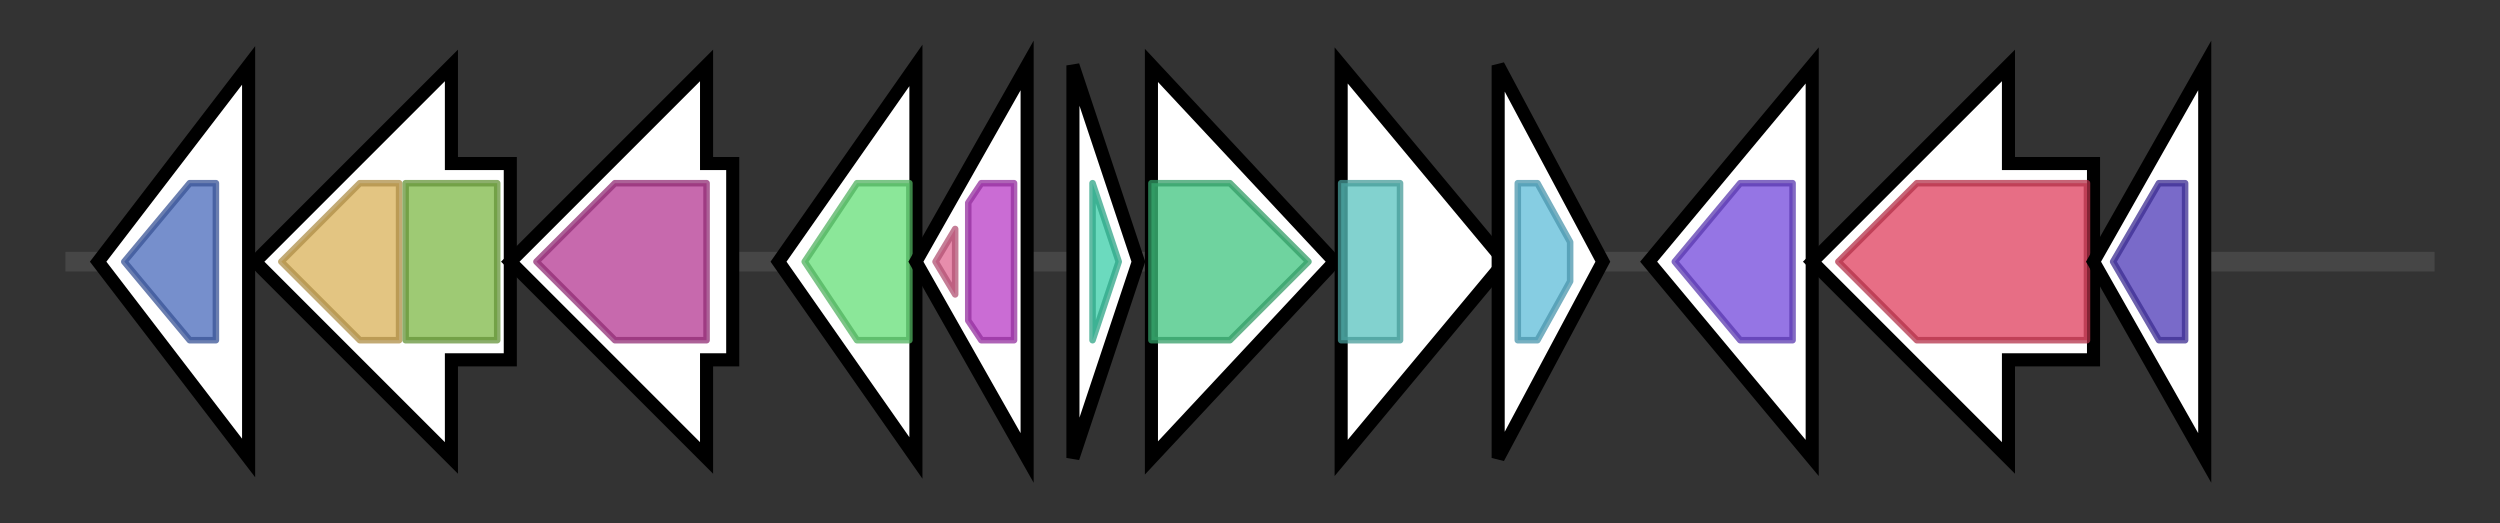 <svg version="1.1" baseProfile="full" xmlns="http://www.w3.org/2000/svg" width="382.133" height="80">
	<rect width="100%" height="100%" fill="#333333" stroke="none"/>
	<g>
		<line x1="10" y1="40.0" x2="372.133" y2="40.0" style="stroke:rgb(70,70,70); stroke-width:3 "/>
		<g>
			<title>maiA (BMJDCPAI_01903)
Maleate isomerase</title>
			<polygon class="maiA (BMJDCPAI_01903)
Maleate isomerase" points="15,40 38,10 38,70" fill="rgb(255,255,255)" fill-opacity="1.0" stroke="rgb(0,0,0)" stroke-width="2"  />
			<g>
				<title>Amdase (PF17645)
"Arylmalonate decarboxylase"</title>
				<polygon class="PF17645" points="19,40 29,28 33,28 33,52 29,52" stroke-linejoin="round" width="18" height="24" fill="rgb(72,105,187)" stroke="rgb(57,83,149)" stroke-width="1" opacity="0.75" />
			</g>
		</g>
		<g>
			<title>pepE (BMJDCPAI_01904)
putative dipeptidase PepE</title>
			<polygon class="pepE (BMJDCPAI_01904)
putative dipeptidase PepE" points="78,25 69,25 69,10 39,40 69,70 69,55 78,55" fill="rgb(255,255,255)" fill-opacity="1.0" stroke="rgb(0,0,0)" stroke-width="2"  />
			<g>
				<title>Peptidase_M24 (PF00557)
"Metallopeptidase family M24"</title>
				<polygon class="PF00557" points="43,40 55,28 61,28 61,52 55,52" stroke-linejoin="round" width="20" height="24" fill="rgb(217,177,88)" stroke="rgb(173,141,70)" stroke-width="1" opacity="0.75" />
			</g>
			<g>
				<title>Creatinase_N (PF01321)
"Creatinase/Prolidase N-terminal domain"</title>
				<rect class="PF01321" x="62" y="28" stroke-linejoin="round" width="14" height="24" fill="rgb(125,184,70)" stroke="rgb(100,147,56)" stroke-width="1" opacity="0.75" />
			</g>
		</g>
		<g>
			<title>dsdA (BMJDCPAI_01905)
D-serine dehydratase</title>
			<polygon class="dsdA (BMJDCPAI_01905)
D-serine dehydratase" points="112,25 108,25 108,10 78,40 108,70 108,55 112,55" fill="rgb(255,255,255)" fill-opacity="1.0" stroke="rgb(0,0,0)" stroke-width="2"  />
			<g>
				<title>PALP (PF00291)
"Pyridoxal-phosphate dependent enzyme"</title>
				<polygon class="PF00291" points="82,40 94,28 108,28 108,52 94,52" stroke-linejoin="round" width="30" height="24" fill="rgb(180,55,145)" stroke="rgb(144,44,116)" stroke-width="1" opacity="0.75" />
			</g>
		</g>
		<g>
			<title>nrsF (BMJDCPAI_01906)
Anti-sigma-F factor NrsF</title>
			<polygon class="nrsF (BMJDCPAI_01906)
Anti-sigma-F factor NrsF" points="119,40 140,10 140,70" fill="rgb(255,255,255)" fill-opacity="1.0" stroke="rgb(0,0,0)" stroke-width="2"  />
			<g>
				<title>NrsF (PF06532)
"Negative regulator of sigma F"</title>
				<polygon class="PF06532" points="123,40 131,28 139,28 139,52 131,52" stroke-linejoin="round" width="20" height="24" fill="rgb(100,222,119)" stroke="rgb(80,177,95)" stroke-width="1" opacity="0.75" />
			</g>
		</g>
		<g>
			<title>sigF (BMJDCPAI_01907)
ECF RNA polymerase sigma factor SigF</title>
			<polygon class="sigF (BMJDCPAI_01907)
ECF RNA polymerase sigma factor SigF" points="140,40 157,10 157,70" fill="rgb(255,255,255)" fill-opacity="1.0" stroke="rgb(0,0,0)" stroke-width="2"  />
			<g>
				<title>Sigma70_r4_2 (PF08281)
"Sigma-70, region 4"</title>
				<polygon class="PF08281" points="143,40 146,35 146,45" stroke-linejoin="round" width="5" height="24" fill="rgb(222,103,144)" stroke="rgb(177,82,115)" stroke-width="1" opacity="0.75" />
			</g>
			<g>
				<title>Sigma70_r2 (PF04542)
"Sigma-70 region 2"</title>
				<polygon class="PF04542" points="148,31 150,28 155,28 155,52 150,52 148,49" stroke-linejoin="round" width="7" height="24" fill="rgb(184,59,197)" stroke="rgb(147,47,157)" stroke-width="1" opacity="0.75" />
			</g>
		</g>
		<g>
			<title> (BMJDCPAI_01908)
hypothetical protein</title>
			<polygon class=" (BMJDCPAI_01908)
hypothetical protein" points="164,10 174,40 164,70" fill="rgb(255,255,255)" fill-opacity="1.0" stroke="rgb(0,0,0)" stroke-width="2"  />
			<g>
				<title>DUF2282 (PF10048)
"Predicted integral membrane protein (DUF2282)"</title>
				<polygon class="PF10048" points="167,28 171,40 167,52" stroke-linejoin="round" width="6" height="24" fill="rgb(58,205,168)" stroke="rgb(46,164,134)" stroke-width="1" opacity="0.75" />
			</g>
		</g>
		<g>
			<title> (BMJDCPAI_01909)
hypothetical protein</title>
			<polygon class=" (BMJDCPAI_01909)
hypothetical protein" points="176,10 204,40 176,70" fill="rgb(255,255,255)" fill-opacity="1.0" stroke="rgb(0,0,0)" stroke-width="2"  />
			<g>
				<title>DUF692 (PF05114)
"Protein of unknown function (DUF692)"</title>
				<polygon class="PF05114" points="176,28 188,28 200,40 188,52 176,52" stroke-linejoin="round" width="26" height="24" fill="rgb(63,196,127)" stroke="rgb(50,156,101)" stroke-width="1" opacity="0.75" />
			</g>
		</g>
		<g>
			<title> (BMJDCPAI_01910)
hypothetical protein</title>
			<polygon class=" (BMJDCPAI_01910)
hypothetical protein" points="205,10 230,40 205,70" fill="rgb(255,255,255)" fill-opacity="1.0" stroke="rgb(0,0,0)" stroke-width="2"  />
			<g>
				<title>DUF2063 (PF09836)
"Putative DNA-binding domain"</title>
				<rect class="PF09836" x="205" y="28" stroke-linejoin="round" width="9" height="24" fill="rgb(88,194,190)" stroke="rgb(70,155,152)" stroke-width="1" opacity="0.75" />
			</g>
		</g>
		<g>
			<title> (BMJDCPAI_01911)
hypothetical protein</title>
			<polygon class=" (BMJDCPAI_01911)
hypothetical protein" points="229,10 245,40 229,70" fill="rgb(255,255,255)" fill-opacity="1.0" stroke="rgb(0,0,0)" stroke-width="2"  />
			<g>
				<title>DoxX (PF07681)
"DoxX"</title>
				<polygon class="PF07681" points="232,28 235,28 240,37 240,43 235,52 232,52" stroke-linejoin="round" width="8" height="24" fill="rgb(93,188,216)" stroke="rgb(74,150,172)" stroke-width="1" opacity="0.75" />
			</g>
		</g>
		<g>
			<title> (BMJDCPAI_01912)
hypothetical protein</title>
			<polygon class=" (BMJDCPAI_01912)
hypothetical protein" points="252,40 277,10 277,70" fill="rgb(255,255,255)" fill-opacity="1.0" stroke="rgb(0,0,0)" stroke-width="2"  />
			<g>
				<title>Abhydrolase_6 (PF12697)
"Alpha/beta hydrolase family"</title>
				<polygon class="PF12697" points="256,40 266,28 274,28 274,52 266,52" stroke-linejoin="round" width="22" height="24" fill="rgb(113,71,219)" stroke="rgb(90,56,175)" stroke-width="1" opacity="0.75" />
			</g>
		</g>
		<g>
			<title>dctM_5 (BMJDCPAI_01913)
C4-dicarboxylate TRAP transporter large permease protein DctM</title>
			<polygon class="dctM_5 (BMJDCPAI_01913)
C4-dicarboxylate TRAP transporter large permease protein DctM" points="320,25 307,25 307,10 277,40 307,70 307,55 320,55" fill="rgb(255,255,255)" fill-opacity="1.0" stroke="rgb(0,0,0)" stroke-width="2"  />
			<g>
				<title>DctM (PF06808)
"Tripartite ATP-independent periplasmic transporter, DctM component"</title>
				<polygon class="PF06808" points="281,40 293,28 319,28 319,52 293,52" stroke-linejoin="round" width="41" height="24" fill="rgb(223,62,92)" stroke="rgb(178,49,73)" stroke-width="1" opacity="0.75" />
			</g>
		</g>
		<g>
			<title> (BMJDCPAI_01914)
hypothetical protein</title>
			<polygon class=" (BMJDCPAI_01914)
hypothetical protein" points="320,40 337,10 337,70" fill="rgb(255,255,255)" fill-opacity="1.0" stroke="rgb(0,0,0)" stroke-width="2"  />
			<g>
				<title>DctQ (PF04290)
"Tripartite ATP-independent periplasmic transporters, DctQ component"</title>
				<polygon class="PF04290" points="323,40 330,28 334,28 334,52 330,52" stroke-linejoin="round" width="13" height="24" fill="rgb(77,57,182)" stroke="rgb(61,45,145)" stroke-width="1" opacity="0.75" />
			</g>
		</g>
	</g>
</svg>
